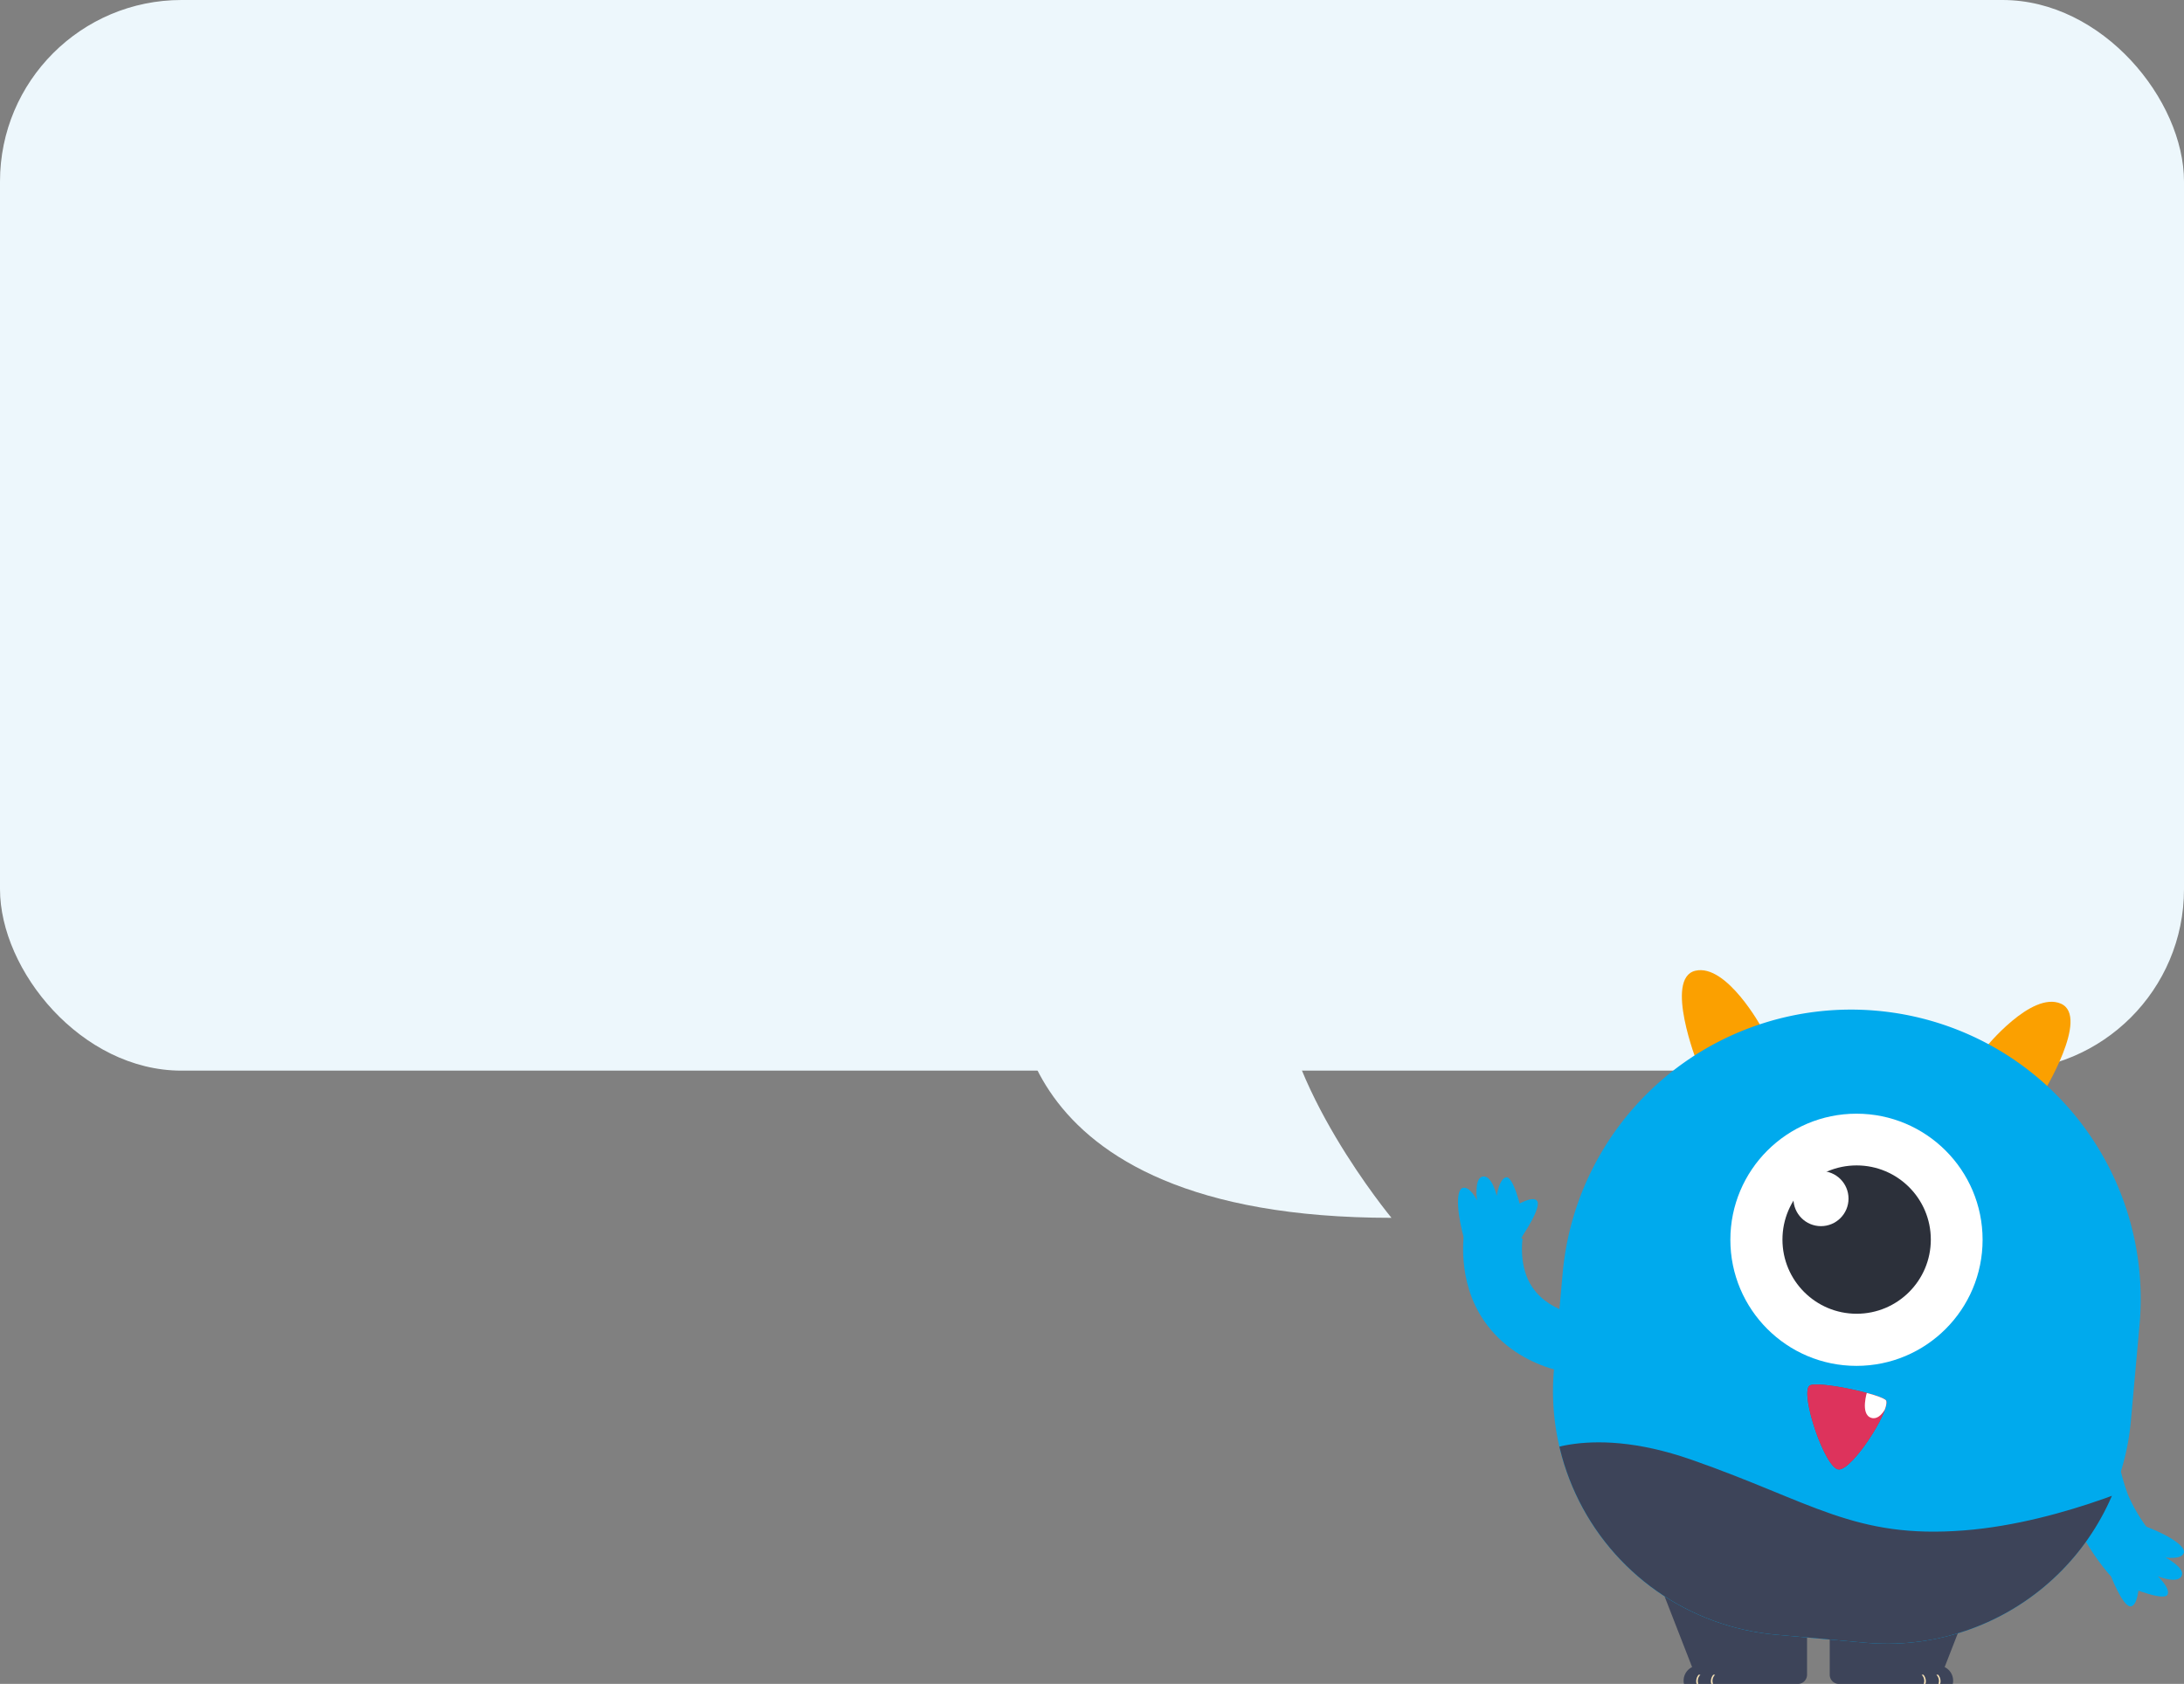 <svg xmlns="http://www.w3.org/2000/svg" width="361" height="278.388" viewBox="0 0 361 278.388">
    <rect x="0" y="0" width="361" height="278.388" fill="#808080" stroke="none"/>
    <defs>
        <clipPath id="clip-path">
            <path id="SVGID" fill="none" d="M643.216 214.349l-14.783-1.331a40.419 40.419 0 0 1-36.652-43.872l1.438-15.933a47.855 47.855 0 0 1 51.972-43.336 47.835 47.835 0 0 1 43.377 51.923l-1.437 15.933a40.436 40.436 0 0 1-43.915 36.616z" transform="translate(-591.615 -109.68)"/>
        </clipPath>
        <clipPath id="clip-path-2">
            <path id="SVGID-2" d="M702.6 273.176c1.113-.931 12.417 1.518 12.693 2.493.528 1.866-5.555 11.354-7.822 11.354s-6.456-12.523-4.871-13.847z" class="cls-2" transform="translate(-702.248 -272.968)"/>
        </clipPath>
        <style>
            .cls-2{fill:#dd335c}.cls-3{fill:#edf7fc}.cls-4{fill:#00aaed}.cls-5{fill:#3d4459}.cls-6{fill:#fbe6b9}.cls-7{fill:#fba000}.cls-9{fill:#fff}
        </style>
    </defs>
    <g id="그룹_4406" transform="translate(-849 -301)">
        <rect id="사각형_489" width="361" height="177" class="cls-3" rx="30" transform="translate(849 301)"/>
        <path id="패스_1789" d="M-316.977 1262.743s-4.424 40 61.939 40c0 0-18.434-22.222-18.434-40z" class="cls-3" transform="translate(1334.039 -800.409)"/>
        <g id="안녕" transform="translate(539.746 368.887)">
            <g id="그룹_1778" transform="translate(550.253 126.606)">
                <g id="그룹_1777">
                    <path id="패스_1806" d="M551.3 192.8c-1.044-3.528-1.6-8.191-.245-8.55 1.193-.315 2.336 2.068 2.336 2.068s-.493-3.562.866-3.921c1.6-.423 2.4 3.169 2.4 3.169s.4-2.848 1.546-3.059 2.442 4.679 2.939 7.392c.989 5.369-8.442 7.63-9.842 2.901z" class="cls-4" transform="translate(-550.253 -182.36)"/>
                    <path id="패스_1807" d="M574.159 198.468s3.448-4.992 2.47-6-4.847 1.68-4.847 1.68z" class="cls-4" transform="translate(-563.611 -188.489)"/>
                </g>
                <path id="패스_1808" d="M573.337 229.2c-.461 0-11.367-.16-17.448-9.066-4.533-6.64-3.3-14.386-3.149-15.247l9.563 1.721c0 .01-.724 4.627 1.611 8.047 3.169 4.641 9.447 4.827 9.51 4.829l-.062 4.858z" class="cls-4" transform="translate(-551.631 -196.337)"/>
            </g>
            <g id="그룹_1780" transform="translate(649.153 164.729)">
                <g id="그룹_1779" transform="translate(8.247 19.257)">
                    <path id="패스_1809" d="M837.984 333.724c3.49 1.167 7.631 3.381 7.146 4.7-.425 1.158-3.034.729-3.034.729s3.2 1.638 2.716 2.958c-.571 1.553-3.974.152-3.974.152s2.107 1.957 1.62 3.02-5.234-.682-7.742-1.831c-4.964-2.273-1.41-11.294 3.268-9.728z" class="cls-4" transform="translate(-832.316 -333.542)"/>
                    <path id="패스_1810" d="M833.89 355.22s2.114 5.687 3.5 5.465 1.4-4.934 1.4-4.934z" class="cls-4" transform="translate(-833.293 -346.992)"/>
                </g>
                <path id="패스_1811" d="M822.883 312.025a4.834 4.834 0 0 1-3.625-1.628 36.961 36.961 0 0 1-5.787-9.329 45.633 45.633 0 0 1-2.876-13.135 4.858 4.858 0 0 1 9.7-.547 35.989 35.989 0 0 0 2.144 9.945 27.276 27.276 0 0 0 4.09 6.621 4.861 4.861 0 0 1-3.647 8.072z" class="cls-4" transform="translate(-810.587 -282.806)"/>
            </g>
            <g id="그룹_1781" transform="translate(580.92 187.121)">
                <path id="패스_1812" d="M656.478 365.182h-18.825A2.505 2.505 0 0 1 639 362.4l-8.025-20.6H658v21.862a1.518 1.518 0 0 1-1.522 1.52z" class="cls-5" transform="translate(-630.973 -341.802)"/>
                <path id="패스_1813" d="M660.382 400.92a1.648 1.648 0 0 1 .34-1.518h.3a1.391 1.391 0 0 0-.351 1.518z" class="cls-6" transform="translate(-649.184 -377.54)"/>
                <path id="패스_1814" d="M653.982 400.92a1.648 1.648 0 0 1 .34-1.518h.3a1.391 1.391 0 0 0-.351 1.518z" class="cls-6" transform="translate(-645.213 -377.54)"/>
            </g>
            <g id="그룹_1782" transform="translate(611.694 187.121)">
                <path id="패스_1815" d="M713.491 365.182h18.825a2.506 2.506 0 0 0-1.346-2.782l8.03-20.6h-27.027v21.862a1.518 1.518 0 0 0 1.518 1.52z" class="cls-5" transform="translate(-711.973 -341.802)"/>
                <path id="패스_1816" d="M752.616 400.92a1.648 1.648 0 0 0-.34-1.518h-.3a1.391 1.391 0 0 1 .351 1.518z" class="cls-6" transform="translate(-736.791 -377.54)"/>
                <path id="패스_1817" d="M759.016 400.92a1.648 1.648 0 0 0-.34-1.518h-.3a1.391 1.391 0 0 1 .351 1.518z" class="cls-6" transform="translate(-740.762 -377.54)"/>
            </g>
            <g id="그룹_1783" transform="translate(587.256 92.5)">
                <path id="패스_1818" d="M660.88 102.049s-5.806-10.676-10.992-9.451.317 15.257.317 15.257z" class="cls-7" transform="translate(-647.662 -92.5)"/>
            </g>
            <g id="그룹_1784" transform="translate(637.399 97.728)">
                <path id="패스_1819" d="M779.66 113.919s7.622-9.465 12.506-7.333-3.04 14.954-3.04 14.954z" class="cls-7" transform="translate(-779.66 -106.274)"/>
            </g>
            <path id="패스_1820" d="M643.216 214.349l-14.783-1.331a40.419 40.419 0 0 1-36.652-43.872l1.438-15.933a47.855 47.855 0 0 1 51.972-43.336 47.835 47.835 0 0 1 43.377 51.923l-1.437 15.933a40.436 40.436 0 0 1-43.915 36.616z" class="cls-4" transform="translate(-25.663 -10.66)"/>
            <g id="그룹_1786" transform="translate(565.952 99.021)">
                <g id="그룹_1785" clip-path="url(#clip-path)">
                    <path id="패스_1821" d="M576.571 300.782s8.753-6.037 26.828.282c19.969 6.981 26.893 13.092 45.025 11.676 16.938-1.323 33.507-9.482 33.507-9.482l-3.547 39.313-104.733-9.431z" class="cls-5" transform="translate(-580.476 -226.637)"/>
                </g>
            </g>
            <g id="그룹_1787" transform="translate(595.271 116.231)">
                <circle id="타원_82" cx="20.846" cy="20.846" r="20.846" class="cls-9"/>
                <circle id="타원_83" cx="12.262" cy="12.262" r="12.262" fill="#2c303a" transform="translate(8.61 8.551)"/>
                <circle id="타원_84" cx="4.554" cy="4.554" r="4.554" class="cls-9" transform="translate(10.423 9.484)"/>
            </g>
            <g id="이빨_있는" transform="translate(607.992 160.995)">
                <path id="패스_1823" fill="#bc2f24" d="M702.6 273.176c1.113-.931 12.417 1.518 12.693 2.493.528 1.866-5.555 11.354-7.822 11.354s-6.456-12.523-4.871-13.847z" transform="translate(-702.248 -272.968)"/>
                <g id="그룹_1789">
                    <path id="SVGID-3" d="M702.6 273.176c1.113-.931 12.417 1.518 12.693 2.493.528 1.866-5.555 11.354-7.822 11.354s-6.456-12.523-4.871-13.847z" class="cls-2" transform="translate(-702.248 -272.968)"/>
                    <g id="그룹_1788" clip-path="url(#clip-path-2)">
                        <path id="패스_1824" d="M728.352 280.371c-1.878-.607-.664-4.363-.664-4.363l3.756 1.214s-1.214 3.756-3.092 3.149z" class="cls-9" transform="translate(-717.793 -274.854)"/>
                    </g>
                </g>
            </g>
        </g>
    </g>
</svg>
